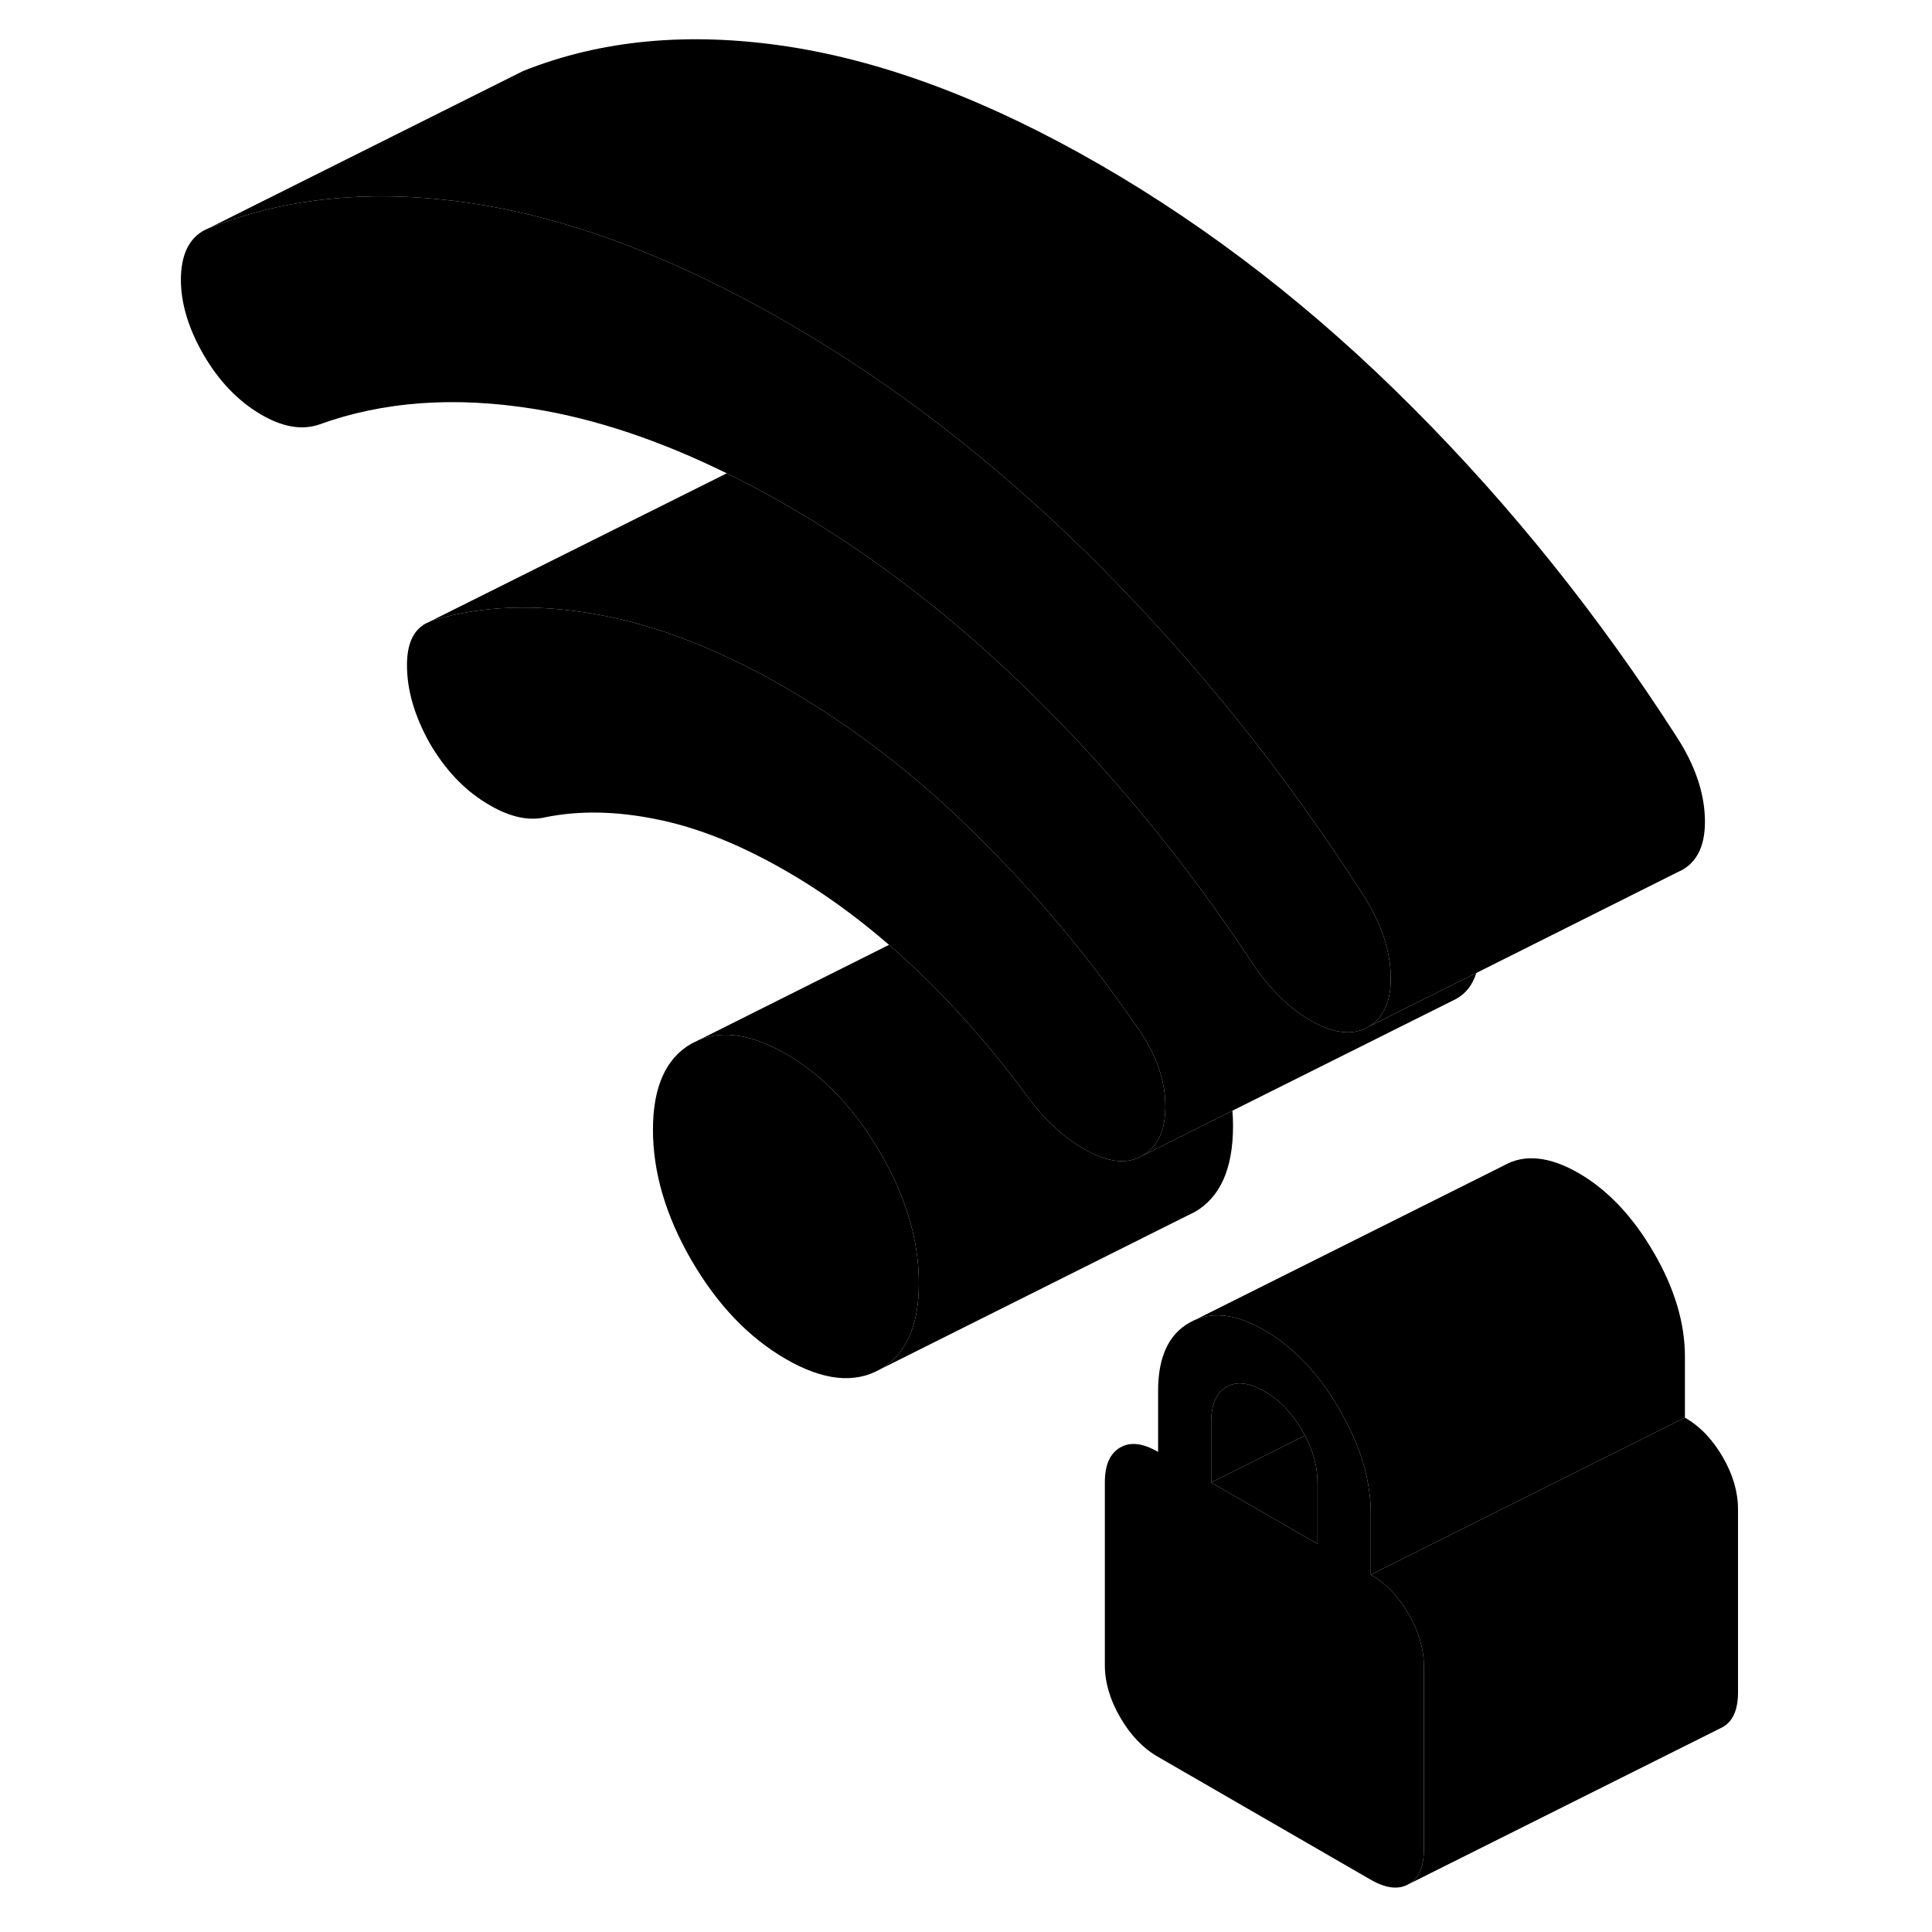 <svg width="48" height="48" viewBox="0 0 104 123" class="pr-icon-iso-duotone-secondary"
     xmlns="http://www.w3.org/2000/svg" stroke-width="1px" stroke-linecap="round" stroke-linejoin="round">
    <path d="M80.18 102.763C79.53 101.643 78.73 100.803 77.77 100.253V96.363C77.77 94.373 77.19 92.303 76.02 90.173C75.95 90.023 75.87 89.883 75.78 89.733C75.03 88.433 74.19 87.333 73.26 86.433C72.56 85.733 71.8 85.153 71 84.683C69.14 83.613 67.54 83.453 66.22 84.213C64.89 84.963 64.23 86.413 64.23 88.543V92.433C63.37 91.933 62.63 91.803 62.02 92.053L61.82 92.153C61.17 92.523 60.84 93.263 60.84 94.363V106.013C60.84 107.113 61.17 108.223 61.82 109.343C62.47 110.463 63.27 111.303 64.23 111.853L77.77 119.673C78.73 120.223 79.53 120.323 80.18 119.953C80.83 119.583 81.15 118.843 81.15 117.743V106.093C81.15 104.993 80.83 103.883 80.18 102.763ZM74.38 98.293L67.61 94.383V90.503C67.61 89.953 67.69 89.503 67.86 89.133C68.02 88.763 68.26 88.483 68.59 88.293C68.97 88.073 69.4 88.023 69.88 88.123C70.22 88.193 70.6 88.343 71 88.573C71.96 89.123 72.76 89.963 73.41 91.083C73.47 91.183 73.53 91.293 73.58 91.393C74.12 92.403 74.38 93.413 74.38 94.413V98.293Z" class="pr-icon-iso-duotone-primary-stroke" stroke-linejoin="round"/>
    <path d="M74.38 94.413V98.293L67.61 94.383L73.58 91.393C74.12 92.403 74.38 93.413 74.38 94.413Z" class="pr-icon-iso-duotone-primary-stroke" stroke-linejoin="round"/>
    <path d="M49 81.693C49 84.413 48.18 86.243 46.54 87.173C44.9 88.103 42.9 87.893 40.53 86.523C38.16 85.153 36.16 83.053 34.52 80.233C32.89 77.413 32.07 74.643 32.07 71.923C32.07 69.203 32.89 67.373 34.52 66.443L35.03 66.193C36.57 65.573 38.4 65.873 40.53 67.093C42.9 68.463 44.9 70.563 46.54 73.383C48.18 76.203 49 78.973 49 81.693Z" class="pr-icon-iso-duotone-primary-stroke" stroke-linejoin="round"/>
    <path d="M79.04 62.043C79.04 62.323 79.04 62.593 79.02 62.843C78.91 64.053 78.44 64.903 77.6 65.383C76.64 65.933 75.46 65.813 74.05 65.033C72.64 64.253 71.37 63.013 70.24 61.333C66.18 55.163 61.62 49.573 56.57 44.553C55.97 43.963 55.37 43.383 54.77 42.823C50.26 38.573 45.51 35.013 40.53 32.133C39.33 31.443 38.15 30.813 36.98 30.233C36.91 30.193 36.84 30.163 36.77 30.133C32.5 28.033 28.4 26.663 24.49 26.033C19.44 25.223 14.89 25.553 10.83 27.023C9.7 27.413 8.43 27.183 7.02 26.333C5.61 25.483 4.42 24.233 3.46 22.583C2.45 20.833 1.97 19.163 2.02 17.573C2.08 15.993 2.67 14.973 3.8 14.523C8.77 12.533 14.37 12.013 20.6 12.953C21.77 13.133 22.95 13.363 24.15 13.653H24.16C26.89 14.313 29.69 15.253 32.57 16.483C35.16 17.583 37.81 18.923 40.53 20.483C45.7 23.463 50.65 27.033 55.38 31.203C57.1 32.713 58.8 34.303 60.46 35.973C66.7 42.223 72.3 49.213 77.26 56.933C78.39 58.683 78.98 60.393 79.04 62.043Z" class="pr-icon-iso-duotone-primary-stroke" stroke-linejoin="round"/>
    <path d="M101.15 96.093V107.743C101.15 108.843 100.83 109.583 100.18 109.953L99.98 110.053L80.18 119.953C80.83 119.583 81.15 118.843 81.15 117.743V106.093C81.15 104.993 80.83 103.883 80.18 102.763C79.53 101.643 78.73 100.803 77.77 100.253L81.37 98.453L97.77 90.253C98.73 90.803 99.53 91.643 100.18 92.763C100.83 93.883 101.15 94.993 101.15 96.093Z" class="pr-icon-iso-duotone-primary-stroke" stroke-linejoin="round"/>
    <path d="M97.77 86.363V90.253L81.37 98.453L77.77 100.253V96.363C77.77 94.373 77.19 92.303 76.02 90.173C75.95 90.023 75.87 89.883 75.78 89.733C75.03 88.433 74.19 87.333 73.26 86.433C72.56 85.733 71.8 85.153 71 84.683C69.14 83.613 67.54 83.453 66.22 84.213L86.22 74.213C87.54 73.453 89.14 73.613 91 74.683C92.86 75.763 94.45 77.443 95.78 79.733C97.11 82.013 97.77 84.233 97.77 86.363Z" class="pr-icon-iso-duotone-primary-stroke" stroke-linejoin="round"/>
    <path d="M69 71.693C69 74.413 68.18 76.243 66.54 77.173L66.03 77.423L46.54 87.173C48.18 86.243 49 84.413 49 81.693C49 78.973 48.18 76.203 46.54 73.383C44.9 70.563 42.9 68.463 40.53 67.093C38.4 65.873 36.57 65.573 35.03 66.193L47.1 60.153C47.65 60.633 48.2 61.133 48.74 61.643C50.08 62.913 51.36 64.253 52.58 65.643C53.72 66.953 54.81 68.313 55.85 69.723C56.98 71.283 58.25 72.453 59.66 73.233C61.07 74.013 62.25 74.133 63.21 73.593L68.96 70.713C68.99 71.043 69 71.363 69 71.693Z" class="pr-icon-iso-duotone-primary-stroke" stroke-linejoin="round"/>
    <path d="M64.69 70.313C64.72 71.923 64.23 73.013 63.21 73.593C62.25 74.133 61.07 74.013 59.66 73.233C58.25 72.453 56.98 71.283 55.85 69.723C54.81 68.313 53.72 66.953 52.58 65.643C51.36 64.253 50.08 62.913 48.74 61.643C48.2 61.133 47.65 60.633 47.1 60.153C45 58.333 42.81 56.753 40.53 55.443C37.65 53.783 34.92 52.683 32.32 52.163C29.73 51.633 27.36 51.593 25.21 52.033C24.09 52.293 22.82 51.983 21.41 51.103C19.99 50.223 18.81 48.953 17.85 47.303C16.89 45.583 16.41 43.933 16.41 42.343C16.41 41.023 16.8 40.153 17.57 39.713L17.8 39.603C17.9 39.553 18 39.513 18.1 39.483C21.21 38.553 24.66 38.433 28.47 39.113C32.28 39.783 36.3 41.343 40.53 43.793C44.76 46.233 48.78 49.333 52.59 53.083C53.57 54.053 54.53 55.043 55.46 56.053C58.16 58.983 60.66 62.123 62.96 65.483C64.09 67.103 64.67 68.713 64.69 70.313Z" class="pr-icon-iso-duotone-primary-stroke" stroke-linejoin="round"/>
    <path d="M84.49 61.943C84.26 62.683 83.84 63.243 83.21 63.593L68.96 70.713L63.21 73.593C64.23 73.013 64.72 71.923 64.69 70.313C64.67 68.713 64.09 67.103 62.96 65.483C60.66 62.123 58.16 58.983 55.46 56.053C54.53 55.043 53.57 54.053 52.59 53.083C48.78 49.333 44.76 46.233 40.53 43.793C36.3 41.343 32.28 39.783 28.47 39.113C24.66 38.433 21.21 38.553 18.1 39.483C18 39.513 17.9 39.553 17.8 39.603L36.77 30.133C36.84 30.163 36.91 30.193 36.98 30.233C38.15 30.813 39.33 31.443 40.53 32.133C45.51 35.013 50.26 38.573 54.77 42.823C55.37 43.383 55.97 43.963 56.57 44.553C61.62 49.573 66.18 55.163 70.24 61.333C71.37 63.013 72.64 64.253 74.05 65.033C75.46 65.813 76.64 65.933 77.6 65.383L80.85 63.753H80.86L84.49 61.943Z" class="pr-icon-iso-duotone-primary-stroke" stroke-linejoin="round"/>
    <path d="M99.04 52.043C99.1 53.693 98.62 54.803 97.6 55.383L97.29 55.533L84.49 61.943L80.86 63.753H80.85L77.6 65.383C78.44 64.903 78.91 64.053 79.02 62.843C79.04 62.593 79.05 62.323 79.04 62.043C78.98 60.393 78.39 58.683 77.26 56.933C72.3 49.213 66.7 42.223 60.46 35.973C58.8 34.303 57.1 32.713 55.38 31.203C50.65 27.033 45.7 23.463 40.53 20.483C37.81 18.923 35.16 17.583 32.57 16.483C29.69 15.253 26.89 14.313 24.16 13.653H24.15C22.95 13.363 21.77 13.133 20.6 12.953C14.37 12.013 8.77 12.533 3.8 14.523L23.8 4.523C28.77 2.533 34.37 2.013 40.6 2.953C46.84 3.903 53.48 6.413 60.53 10.483C67.58 14.553 74.23 19.713 80.46 25.973C86.7 32.223 92.3 39.213 97.26 46.933C98.39 48.683 98.98 50.393 99.04 52.043Z" class="pr-icon-iso-duotone-primary-stroke" stroke-linejoin="round"/>
    <path d="M64.23 90.953L62.02 92.053" class="pr-icon-iso-duotone-primary-stroke" stroke-linejoin="round"/>
    <path d="M73.58 91.393L67.61 94.383V90.503C67.61 89.953 67.69 89.503 67.86 89.133C68.02 88.763 68.26 88.483 68.59 88.293C68.97 88.073 69.4 88.023 69.88 88.123C70.22 88.193 70.6 88.343 71 88.573C71.96 89.123 72.76 89.963 73.41 91.083C73.47 91.183 73.53 91.293 73.58 91.393Z" class="pr-icon-iso-duotone-primary-stroke" stroke-linejoin="round"/>
</svg>